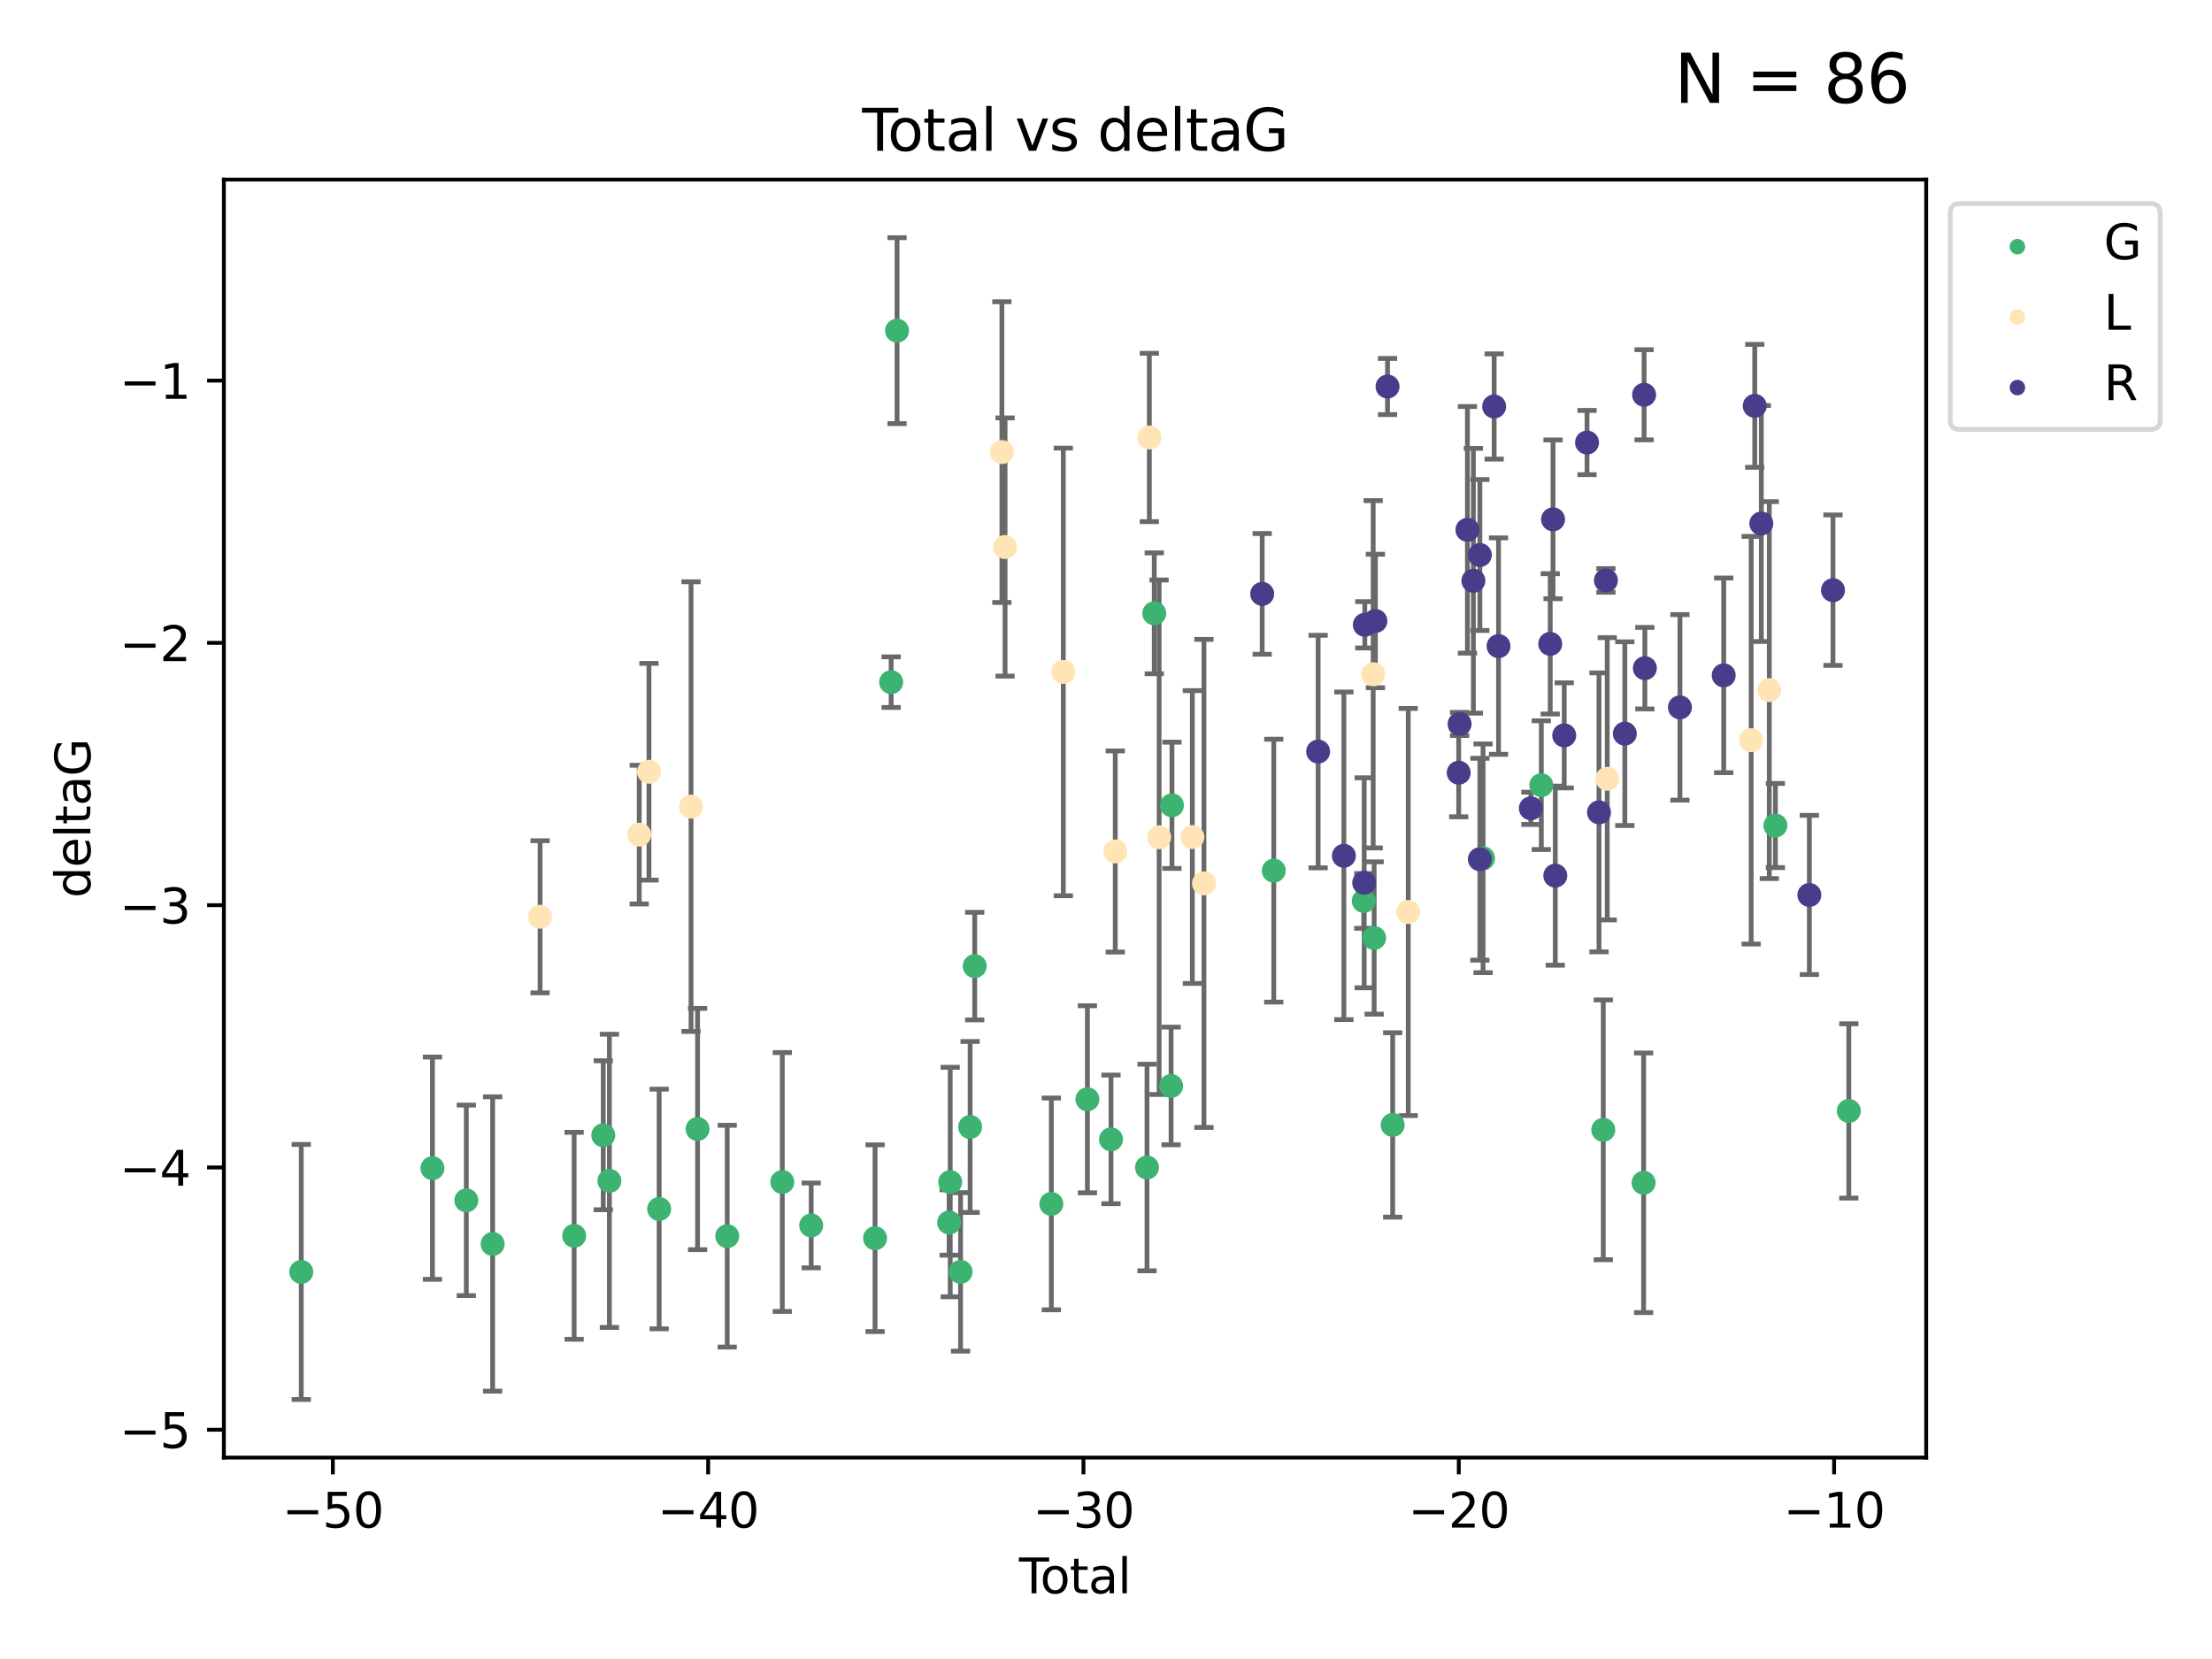 <?xml version="1.0" encoding="utf-8" standalone="no"?>
<!DOCTYPE svg PUBLIC "-//W3C//DTD SVG 1.1//EN"
  "http://www.w3.org/Graphics/SVG/1.1/DTD/svg11.dtd">
<svg xmlns:xlink="http://www.w3.org/1999/xlink" width="460.8pt" height="345.6pt" viewBox="0 0 460.8 345.6" xmlns="http://www.w3.org/2000/svg" version="1.1">
 <defs>
  <style type="text/css">*{stroke-linejoin: round; stroke-linecap: butt}</style>
 </defs>
 <g id="figure_1">
  <g id="patch_1">
   <path d="M 0 345.6 
L 460.8 345.6 
L 460.8 0 
L 0 0 
z
" style="fill: #ffffff"/>
  </g>
  <g id="axes_1">
   <g id="patch_2">
    <path d="M 46.64 303.64 
L 401.26 303.64 
L 401.26 37.411 
L 46.64 37.411 
z
" style="fill: #ffffff"/>
   </g>
   <g id="PathCollection_1">
    <defs>
     <path id="m85f2eacbe4" d="M 0 1.118 
C 0.297 1.118 0.581 1 0.791 0.791 
C 1 0.581 1.118 0.297 1.118 0 
C 1.118 -0.297 1 -0.581 0.791 -0.791 
C 0.581 -1 0.297 -1.118 0 -1.118 
C -0.297 -1.118 -0.581 -1 -0.791 -0.791 
C -1 -0.581 -1.118 -0.297 -1.118 0 
C -1.118 0.297 -1 0.581 -0.791 0.791 
C -0.581 1 -0.297 1.118 0 1.118 
z
" style="stroke: #3cb371"/>
    </defs>
    <g clip-path="url(#p94200ca572)">
     <use xlink:href="#m85f2eacbe4" x="62.759" y="264.972" style="fill: #3cb371; stroke: #3cb371"/>
     <use xlink:href="#m85f2eacbe4" x="90.088" y="243.357" style="fill: #3cb371; stroke: #3cb371"/>
     <use xlink:href="#m85f2eacbe4" x="97.141" y="250.055" style="fill: #3cb371; stroke: #3cb371"/>
     <use xlink:href="#m85f2eacbe4" x="102.624" y="259.141" style="fill: #3cb371; stroke: #3cb371"/>
     <use xlink:href="#m85f2eacbe4" x="119.607" y="257.437" style="fill: #3cb371; stroke: #3cb371"/>
     <use xlink:href="#m85f2eacbe4" x="125.672" y="236.494" style="fill: #3cb371; stroke: #3cb371"/>
     <use xlink:href="#m85f2eacbe4" x="126.948" y="245.992" style="fill: #3cb371; stroke: #3cb371"/>
     <use xlink:href="#m85f2eacbe4" x="137.313" y="251.854" style="fill: #3cb371; stroke: #3cb371"/>
     <use xlink:href="#m85f2eacbe4" x="145.317" y="235.195" style="fill: #3cb371; stroke: #3cb371"/>
     <use xlink:href="#m85f2eacbe4" x="151.493" y="257.518" style="fill: #3cb371; stroke: #3cb371"/>
     <use xlink:href="#m85f2eacbe4" x="162.97" y="246.229" style="fill: #3cb371; stroke: #3cb371"/>
     <use xlink:href="#m85f2eacbe4" x="168.987" y="255.28" style="fill: #3cb371; stroke: #3cb371"/>
     <use xlink:href="#m85f2eacbe4" x="182.29" y="257.942" style="fill: #3cb371; stroke: #3cb371"/>
     <use xlink:href="#m85f2eacbe4" x="185.642" y="142.106" style="fill: #3cb371; stroke: #3cb371"/>
     <use xlink:href="#m85f2eacbe4" x="186.871" y="68.883" style="fill: #3cb371; stroke: #3cb371"/>
     <use xlink:href="#m85f2eacbe4" x="197.722" y="254.674" style="fill: #3cb371; stroke: #3cb371"/>
     <use xlink:href="#m85f2eacbe4" x="197.948" y="246.241" style="fill: #3cb371; stroke: #3cb371"/>
     <use xlink:href="#m85f2eacbe4" x="200.104" y="264.956" style="fill: #3cb371; stroke: #3cb371"/>
     <use xlink:href="#m85f2eacbe4" x="202.094" y="234.768" style="fill: #3cb371; stroke: #3cb371"/>
     <use xlink:href="#m85f2eacbe4" x="203.051" y="201.259" style="fill: #3cb371; stroke: #3cb371"/>
     <use xlink:href="#m85f2eacbe4" x="219.014" y="250.798" style="fill: #3cb371; stroke: #3cb371"/>
     <use xlink:href="#m85f2eacbe4" x="226.525" y="229.002" style="fill: #3cb371; stroke: #3cb371"/>
     <use xlink:href="#m85f2eacbe4" x="231.444" y="237.354" style="fill: #3cb371; stroke: #3cb371"/>
     <use xlink:href="#m85f2eacbe4" x="238.94" y="243.213" style="fill: #3cb371; stroke: #3cb371"/>
     <use xlink:href="#m85f2eacbe4" x="240.454" y="127.765" style="fill: #3cb371; stroke: #3cb371"/>
     <use xlink:href="#m85f2eacbe4" x="243.96" y="226.223" style="fill: #3cb371; stroke: #3cb371"/>
     <use xlink:href="#m85f2eacbe4" x="244.141" y="167.759" style="fill: #3cb371; stroke: #3cb371"/>
     <use xlink:href="#m85f2eacbe4" x="265.348" y="181.37" style="fill: #3cb371; stroke: #3cb371"/>
     <use xlink:href="#m85f2eacbe4" x="284.105" y="187.683" style="fill: #3cb371; stroke: #3cb371"/>
     <use xlink:href="#m85f2eacbe4" x="286.259" y="195.399" style="fill: #3cb371; stroke: #3cb371"/>
     <use xlink:href="#m85f2eacbe4" x="290.12" y="234.344" style="fill: #3cb371; stroke: #3cb371"/>
     <use xlink:href="#m85f2eacbe4" x="308.95" y="178.803" style="fill: #3cb371; stroke: #3cb371"/>
     <use xlink:href="#m85f2eacbe4" x="321.082" y="163.562" style="fill: #3cb371; stroke: #3cb371"/>
     <use xlink:href="#m85f2eacbe4" x="333.992" y="235.362" style="fill: #3cb371; stroke: #3cb371"/>
     <use xlink:href="#m85f2eacbe4" x="342.394" y="246.397" style="fill: #3cb371; stroke: #3cb371"/>
     <use xlink:href="#m85f2eacbe4" x="369.849" y="171.969" style="fill: #3cb371; stroke: #3cb371"/>
     <use xlink:href="#m85f2eacbe4" x="385.141" y="231.428" style="fill: #3cb371; stroke: #3cb371"/>
    </g>
   </g>
   <g id="PathCollection_2">
    <defs>
     <path id="ma6b446770c" d="M 0 1.118 
C 0.297 1.118 0.581 1 0.791 0.791 
C 1 0.581 1.118 0.297 1.118 0 
C 1.118 -0.297 1 -0.581 0.791 -0.791 
C 0.581 -1 0.297 -1.118 0 -1.118 
C -0.297 -1.118 -0.581 -1 -0.791 -0.791 
C -1 -0.581 -1.118 -0.297 -1.118 0 
C -1.118 0.297 -1 0.581 -0.791 0.791 
C -0.581 1 -0.297 1.118 0 1.118 
z
" style="stroke: #ffe4b5"/>
    </defs>
    <g clip-path="url(#p94200ca572)">
     <use xlink:href="#ma6b446770c" x="112.511" y="190.979" style="fill: #ffe4b5; stroke: #ffe4b5"/>
     <use xlink:href="#ma6b446770c" x="133.166" y="173.867" style="fill: #ffe4b5; stroke: #ffe4b5"/>
     <use xlink:href="#ma6b446770c" x="135.189" y="160.77" style="fill: #ffe4b5; stroke: #ffe4b5"/>
     <use xlink:href="#ma6b446770c" x="143.957" y="168.033" style="fill: #ffe4b5; stroke: #ffe4b5"/>
     <use xlink:href="#ma6b446770c" x="208.711" y="94.182" style="fill: #ffe4b5; stroke: #ffe4b5"/>
     <use xlink:href="#ma6b446770c" x="209.373" y="113.949" style="fill: #ffe4b5; stroke: #ffe4b5"/>
     <use xlink:href="#ma6b446770c" x="221.507" y="139.975" style="fill: #ffe4b5; stroke: #ffe4b5"/>
     <use xlink:href="#ma6b446770c" x="232.33" y="177.38" style="fill: #ffe4b5; stroke: #ffe4b5"/>
     <use xlink:href="#ma6b446770c" x="239.428" y="91.135" style="fill: #ffe4b5; stroke: #ffe4b5"/>
     <use xlink:href="#ma6b446770c" x="241.466" y="174.414" style="fill: #ffe4b5; stroke: #ffe4b5"/>
     <use xlink:href="#ma6b446770c" x="248.388" y="174.371" style="fill: #ffe4b5; stroke: #ffe4b5"/>
     <use xlink:href="#ma6b446770c" x="250.804" y="184.029" style="fill: #ffe4b5; stroke: #ffe4b5"/>
     <use xlink:href="#ma6b446770c" x="286.057" y="140.463" style="fill: #ffe4b5; stroke: #ffe4b5"/>
     <use xlink:href="#ma6b446770c" x="293.363" y="189.987" style="fill: #ffe4b5; stroke: #ffe4b5"/>
     <use xlink:href="#ma6b446770c" x="334.815" y="162.236" style="fill: #ffe4b5; stroke: #ffe4b5"/>
     <use xlink:href="#ma6b446770c" x="364.8" y="154.198" style="fill: #ffe4b5; stroke: #ffe4b5"/>
     <use xlink:href="#ma6b446770c" x="368.576" y="143.764" style="fill: #ffe4b5; stroke: #ffe4b5"/>
    </g>
   </g>
   <g id="PathCollection_3">
    <defs>
     <path id="m785ebc6ca7" d="M 0 1.118 
C 0.297 1.118 0.581 1 0.791 0.791 
C 1 0.581 1.118 0.297 1.118 0 
C 1.118 -0.297 1 -0.581 0.791 -0.791 
C 0.581 -1 0.297 -1.118 0 -1.118 
C -0.297 -1.118 -0.581 -1 -0.791 -0.791 
C -1 -0.581 -1.118 -0.297 -1.118 0 
C -1.118 0.297 -1 0.581 -0.791 0.791 
C -0.581 1 -0.297 1.118 0 1.118 
z
" style="stroke: #483d8b"/>
    </defs>
    <g clip-path="url(#p94200ca572)">
     <use xlink:href="#m785ebc6ca7" x="262.933" y="123.719" style="fill: #483d8b; stroke: #483d8b"/>
     <use xlink:href="#m785ebc6ca7" x="274.592" y="156.565" style="fill: #483d8b; stroke: #483d8b"/>
     <use xlink:href="#m785ebc6ca7" x="279.951" y="178.28" style="fill: #483d8b; stroke: #483d8b"/>
     <use xlink:href="#m785ebc6ca7" x="284.186" y="183.902" style="fill: #483d8b; stroke: #483d8b"/>
     <use xlink:href="#m785ebc6ca7" x="284.314" y="130.157" style="fill: #483d8b; stroke: #483d8b"/>
     <use xlink:href="#m785ebc6ca7" x="286.523" y="129.36" style="fill: #483d8b; stroke: #483d8b"/>
     <use xlink:href="#m785ebc6ca7" x="289.049" y="80.519" style="fill: #483d8b; stroke: #483d8b"/>
     <use xlink:href="#m785ebc6ca7" x="303.875" y="160.968" style="fill: #483d8b; stroke: #483d8b"/>
     <use xlink:href="#m785ebc6ca7" x="304.061" y="150.812" style="fill: #483d8b; stroke: #483d8b"/>
     <use xlink:href="#m785ebc6ca7" x="305.692" y="110.37" style="fill: #483d8b; stroke: #483d8b"/>
     <use xlink:href="#m785ebc6ca7" x="306.933" y="120.983" style="fill: #483d8b; stroke: #483d8b"/>
     <use xlink:href="#m785ebc6ca7" x="308.282" y="115.619" style="fill: #483d8b; stroke: #483d8b"/>
     <use xlink:href="#m785ebc6ca7" x="308.284" y="178.995" style="fill: #483d8b; stroke: #483d8b"/>
     <use xlink:href="#m785ebc6ca7" x="311.259" y="84.676" style="fill: #483d8b; stroke: #483d8b"/>
     <use xlink:href="#m785ebc6ca7" x="312.17" y="134.596" style="fill: #483d8b; stroke: #483d8b"/>
     <use xlink:href="#m785ebc6ca7" x="318.906" y="168.386" style="fill: #483d8b; stroke: #483d8b"/>
     <use xlink:href="#m785ebc6ca7" x="322.942" y="134.129" style="fill: #483d8b; stroke: #483d8b"/>
     <use xlink:href="#m785ebc6ca7" x="323.526" y="108.187" style="fill: #483d8b; stroke: #483d8b"/>
     <use xlink:href="#m785ebc6ca7" x="323.993" y="182.412" style="fill: #483d8b; stroke: #483d8b"/>
     <use xlink:href="#m785ebc6ca7" x="325.855" y="153.191" style="fill: #483d8b; stroke: #483d8b"/>
     <use xlink:href="#m785ebc6ca7" x="330.608" y="92.189" style="fill: #483d8b; stroke: #483d8b"/>
     <use xlink:href="#m785ebc6ca7" x="333.103" y="169.229" style="fill: #483d8b; stroke: #483d8b"/>
     <use xlink:href="#m785ebc6ca7" x="334.543" y="120.915" style="fill: #483d8b; stroke: #483d8b"/>
     <use xlink:href="#m785ebc6ca7" x="338.481" y="152.834" style="fill: #483d8b; stroke: #483d8b"/>
     <use xlink:href="#m785ebc6ca7" x="342.495" y="82.238" style="fill: #483d8b; stroke: #483d8b"/>
     <use xlink:href="#m785ebc6ca7" x="342.653" y="139.191" style="fill: #483d8b; stroke: #483d8b"/>
     <use xlink:href="#m785ebc6ca7" x="349.96" y="147.356" style="fill: #483d8b; stroke: #483d8b"/>
     <use xlink:href="#m785ebc6ca7" x="359.08" y="140.689" style="fill: #483d8b; stroke: #483d8b"/>
     <use xlink:href="#m785ebc6ca7" x="365.545" y="84.549" style="fill: #483d8b; stroke: #483d8b"/>
     <use xlink:href="#m785ebc6ca7" x="366.916" y="109.055" style="fill: #483d8b; stroke: #483d8b"/>
     <use xlink:href="#m785ebc6ca7" x="376.92" y="186.434" style="fill: #483d8b; stroke: #483d8b"/>
     <use xlink:href="#m785ebc6ca7" x="381.845" y="122.945" style="fill: #483d8b; stroke: #483d8b"/>
    </g>
   </g>
   <g id="matplotlib.axis_1">
    <g id="xtick_1">
     <g id="line2d_1">
      <defs>
       <path id="m7c14feb783" d="M 0 0 
L 0 3.5 
" style="stroke: #000000; stroke-width: 0.8"/>
      </defs>
      <g>
       <use xlink:href="#m7c14feb783" x="69.339" y="303.64" style="stroke: #000000; stroke-width: 0.8"/>
      </g>
     </g>
     <g id="text_1">
      <!-- −50 -->
      <g transform="translate(58.787 318.238)scale(0.1 -0.1)">
       <defs>
        <path id="DejaVuSans-2212" d="M 678 2272 
L 4684 2272 
L 4684 1741 
L 678 1741 
L 678 2272 
z
" transform="scale(0.016)"/>
        <path id="DejaVuSans-35" d="M 691 4666 
L 3169 4666 
L 3169 4134 
L 1269 4134 
L 1269 2991 
Q 1406 3038 1543 3061 
Q 1681 3084 1819 3084 
Q 2600 3084 3056 2656 
Q 3513 2228 3513 1497 
Q 3513 744 3044 326 
Q 2575 -91 1722 -91 
Q 1428 -91 1123 -41 
Q 819 9 494 109 
L 494 744 
Q 775 591 1075 516 
Q 1375 441 1709 441 
Q 2250 441 2565 725 
Q 2881 1009 2881 1497 
Q 2881 1984 2565 2268 
Q 2250 2553 1709 2553 
Q 1456 2553 1204 2497 
Q 953 2441 691 2322 
L 691 4666 
z
" transform="scale(0.016)"/>
        <path id="DejaVuSans-30" d="M 2034 4250 
Q 1547 4250 1301 3770 
Q 1056 3291 1056 2328 
Q 1056 1369 1301 889 
Q 1547 409 2034 409 
Q 2525 409 2770 889 
Q 3016 1369 3016 2328 
Q 3016 3291 2770 3770 
Q 2525 4250 2034 4250 
z
M 2034 4750 
Q 2819 4750 3233 4129 
Q 3647 3509 3647 2328 
Q 3647 1150 3233 529 
Q 2819 -91 2034 -91 
Q 1250 -91 836 529 
Q 422 1150 422 2328 
Q 422 3509 836 4129 
Q 1250 4750 2034 4750 
z
" transform="scale(0.016)"/>
       </defs>
       <use xlink:href="#DejaVuSans-2212"/>
       <use xlink:href="#DejaVuSans-35" x="83.789"/>
       <use xlink:href="#DejaVuSans-30" x="147.412"/>
      </g>
     </g>
    </g>
    <g id="xtick_2">
     <g id="line2d_2">
      <g>
       <use xlink:href="#m7c14feb783" x="147.523" y="303.64" style="stroke: #000000; stroke-width: 0.8"/>
      </g>
     </g>
     <g id="text_2">
      <!-- −40 -->
      <g transform="translate(136.971 318.238)scale(0.1 -0.1)">
       <defs>
        <path id="DejaVuSans-34" d="M 2419 4116 
L 825 1625 
L 2419 1625 
L 2419 4116 
z
M 2253 4666 
L 3047 4666 
L 3047 1625 
L 3713 1625 
L 3713 1100 
L 3047 1100 
L 3047 0 
L 2419 0 
L 2419 1100 
L 313 1100 
L 313 1709 
L 2253 4666 
z
" transform="scale(0.016)"/>
       </defs>
       <use xlink:href="#DejaVuSans-2212"/>
       <use xlink:href="#DejaVuSans-34" x="83.789"/>
       <use xlink:href="#DejaVuSans-30" x="147.412"/>
      </g>
     </g>
    </g>
    <g id="xtick_3">
     <g id="line2d_3">
      <g>
       <use xlink:href="#m7c14feb783" x="225.708" y="303.64" style="stroke: #000000; stroke-width: 0.8"/>
      </g>
     </g>
     <g id="text_3">
      <!-- −30 -->
      <g transform="translate(215.155 318.238)scale(0.1 -0.1)">
       <defs>
        <path id="DejaVuSans-33" d="M 2597 2516 
Q 3050 2419 3304 2112 
Q 3559 1806 3559 1356 
Q 3559 666 3084 287 
Q 2609 -91 1734 -91 
Q 1441 -91 1130 -33 
Q 819 25 488 141 
L 488 750 
Q 750 597 1062 519 
Q 1375 441 1716 441 
Q 2309 441 2620 675 
Q 2931 909 2931 1356 
Q 2931 1769 2642 2001 
Q 2353 2234 1838 2234 
L 1294 2234 
L 1294 2753 
L 1863 2753 
Q 2328 2753 2575 2939 
Q 2822 3125 2822 3475 
Q 2822 3834 2567 4026 
Q 2313 4219 1838 4219 
Q 1578 4219 1281 4162 
Q 984 4106 628 3988 
L 628 4550 
Q 988 4650 1302 4700 
Q 1616 4750 1894 4750 
Q 2613 4750 3031 4423 
Q 3450 4097 3450 3541 
Q 3450 3153 3228 2886 
Q 3006 2619 2597 2516 
z
" transform="scale(0.016)"/>
       </defs>
       <use xlink:href="#DejaVuSans-2212"/>
       <use xlink:href="#DejaVuSans-33" x="83.789"/>
       <use xlink:href="#DejaVuSans-30" x="147.412"/>
      </g>
     </g>
    </g>
    <g id="xtick_4">
     <g id="line2d_4">
      <g>
       <use xlink:href="#m7c14feb783" x="303.892" y="303.64" style="stroke: #000000; stroke-width: 0.8"/>
      </g>
     </g>
     <g id="text_4">
      <!-- −20 -->
      <g transform="translate(293.34 318.238)scale(0.1 -0.1)">
       <defs>
        <path id="DejaVuSans-32" d="M 1228 531 
L 3431 531 
L 3431 0 
L 469 0 
L 469 531 
Q 828 903 1448 1529 
Q 2069 2156 2228 2338 
Q 2531 2678 2651 2914 
Q 2772 3150 2772 3378 
Q 2772 3750 2511 3984 
Q 2250 4219 1831 4219 
Q 1534 4219 1204 4116 
Q 875 4013 500 3803 
L 500 4441 
Q 881 4594 1212 4672 
Q 1544 4750 1819 4750 
Q 2544 4750 2975 4387 
Q 3406 4025 3406 3419 
Q 3406 3131 3298 2873 
Q 3191 2616 2906 2266 
Q 2828 2175 2409 1742 
Q 1991 1309 1228 531 
z
" transform="scale(0.016)"/>
       </defs>
       <use xlink:href="#DejaVuSans-2212"/>
       <use xlink:href="#DejaVuSans-32" x="83.789"/>
       <use xlink:href="#DejaVuSans-30" x="147.412"/>
      </g>
     </g>
    </g>
    <g id="xtick_5">
     <g id="line2d_5">
      <g>
       <use xlink:href="#m7c14feb783" x="382.076" y="303.64" style="stroke: #000000; stroke-width: 0.8"/>
      </g>
     </g>
     <g id="text_5">
      <!-- −10 -->
      <g transform="translate(371.524 318.238)scale(0.1 -0.1)">
       <defs>
        <path id="DejaVuSans-31" d="M 794 531 
L 1825 531 
L 1825 4091 
L 703 3866 
L 703 4441 
L 1819 4666 
L 2450 4666 
L 2450 531 
L 3481 531 
L 3481 0 
L 794 0 
L 794 531 
z
" transform="scale(0.016)"/>
       </defs>
       <use xlink:href="#DejaVuSans-2212"/>
       <use xlink:href="#DejaVuSans-31" x="83.789"/>
       <use xlink:href="#DejaVuSans-30" x="147.412"/>
      </g>
     </g>
    </g>
    <g id="text_6">
     <!-- Total -->
     <g transform="translate(212.273 331.917)scale(0.1 -0.1)">
      <defs>
       <path id="DejaVuSans-54" d="M -19 4666 
L 3928 4666 
L 3928 4134 
L 2272 4134 
L 2272 0 
L 1638 0 
L 1638 4134 
L -19 4134 
L -19 4666 
z
" transform="scale(0.016)"/>
       <path id="DejaVuSans-6f" d="M 1959 3097 
Q 1497 3097 1228 2736 
Q 959 2375 959 1747 
Q 959 1119 1226 758 
Q 1494 397 1959 397 
Q 2419 397 2687 759 
Q 2956 1122 2956 1747 
Q 2956 2369 2687 2733 
Q 2419 3097 1959 3097 
z
M 1959 3584 
Q 2709 3584 3137 3096 
Q 3566 2609 3566 1747 
Q 3566 888 3137 398 
Q 2709 -91 1959 -91 
Q 1206 -91 779 398 
Q 353 888 353 1747 
Q 353 2609 779 3096 
Q 1206 3584 1959 3584 
z
" transform="scale(0.016)"/>
       <path id="DejaVuSans-74" d="M 1172 4494 
L 1172 3500 
L 2356 3500 
L 2356 3053 
L 1172 3053 
L 1172 1153 
Q 1172 725 1289 603 
Q 1406 481 1766 481 
L 2356 481 
L 2356 0 
L 1766 0 
Q 1100 0 847 248 
Q 594 497 594 1153 
L 594 3053 
L 172 3053 
L 172 3500 
L 594 3500 
L 594 4494 
L 1172 4494 
z
" transform="scale(0.016)"/>
       <path id="DejaVuSans-61" d="M 2194 1759 
Q 1497 1759 1228 1600 
Q 959 1441 959 1056 
Q 959 750 1161 570 
Q 1363 391 1709 391 
Q 2188 391 2477 730 
Q 2766 1069 2766 1631 
L 2766 1759 
L 2194 1759 
z
M 3341 1997 
L 3341 0 
L 2766 0 
L 2766 531 
Q 2569 213 2275 61 
Q 1981 -91 1556 -91 
Q 1019 -91 701 211 
Q 384 513 384 1019 
Q 384 1609 779 1909 
Q 1175 2209 1959 2209 
L 2766 2209 
L 2766 2266 
Q 2766 2663 2505 2880 
Q 2244 3097 1772 3097 
Q 1472 3097 1187 3025 
Q 903 2953 641 2809 
L 641 3341 
Q 956 3463 1253 3523 
Q 1550 3584 1831 3584 
Q 2591 3584 2966 3190 
Q 3341 2797 3341 1997 
z
" transform="scale(0.016)"/>
       <path id="DejaVuSans-6c" d="M 603 4863 
L 1178 4863 
L 1178 0 
L 603 0 
L 603 4863 
z
" transform="scale(0.016)"/>
      </defs>
      <use xlink:href="#DejaVuSans-54"/>
      <use xlink:href="#DejaVuSans-6f" x="44.084"/>
      <use xlink:href="#DejaVuSans-74" x="105.266"/>
      <use xlink:href="#DejaVuSans-61" x="144.475"/>
      <use xlink:href="#DejaVuSans-6c" x="205.754"/>
     </g>
    </g>
   </g>
   <g id="matplotlib.axis_2">
    <g id="ytick_1">
     <g id="line2d_6">
      <defs>
       <path id="m55464d2149" d="M 0 0 
L -3.5 0 
" style="stroke: #000000; stroke-width: 0.8"/>
      </defs>
      <g>
       <use xlink:href="#m55464d2149" x="46.64" y="297.844" style="stroke: #000000; stroke-width: 0.8"/>
      </g>
     </g>
     <g id="text_7">
      <!-- −5 -->
      <g transform="translate(24.898 301.643)scale(0.1 -0.1)">
       <use xlink:href="#DejaVuSans-2212"/>
       <use xlink:href="#DejaVuSans-35" x="83.789"/>
      </g>
     </g>
    </g>
    <g id="ytick_2">
     <g id="line2d_7">
      <g>
       <use xlink:href="#m55464d2149" x="46.64" y="243.204" style="stroke: #000000; stroke-width: 0.8"/>
      </g>
     </g>
     <g id="text_8">
      <!-- −4 -->
      <g transform="translate(24.898 247.003)scale(0.1 -0.1)">
       <use xlink:href="#DejaVuSans-2212"/>
       <use xlink:href="#DejaVuSans-34" x="83.789"/>
      </g>
     </g>
    </g>
    <g id="ytick_3">
     <g id="line2d_8">
      <g>
       <use xlink:href="#m55464d2149" x="46.64" y="188.564" style="stroke: #000000; stroke-width: 0.8"/>
      </g>
     </g>
     <g id="text_9">
      <!-- −3 -->
      <g transform="translate(24.898 192.364)scale(0.1 -0.1)">
       <use xlink:href="#DejaVuSans-2212"/>
       <use xlink:href="#DejaVuSans-33" x="83.789"/>
      </g>
     </g>
    </g>
    <g id="ytick_4">
     <g id="line2d_9">
      <g>
       <use xlink:href="#m55464d2149" x="46.64" y="133.924" style="stroke: #000000; stroke-width: 0.8"/>
      </g>
     </g>
     <g id="text_10">
      <!-- −2 -->
      <g transform="translate(24.898 137.724)scale(0.1 -0.1)">
       <use xlink:href="#DejaVuSans-2212"/>
       <use xlink:href="#DejaVuSans-32" x="83.789"/>
      </g>
     </g>
    </g>
    <g id="ytick_5">
     <g id="line2d_10">
      <g>
       <use xlink:href="#m55464d2149" x="46.64" y="79.284" style="stroke: #000000; stroke-width: 0.8"/>
      </g>
     </g>
     <g id="text_11">
      <!-- −1 -->
      <g transform="translate(24.898 83.084)scale(0.1 -0.1)">
       <use xlink:href="#DejaVuSans-2212"/>
       <use xlink:href="#DejaVuSans-31" x="83.789"/>
      </g>
     </g>
    </g>
    <g id="text_12">
     <!-- deltaG -->
     <g transform="translate(18.818 187.064)rotate(-90)scale(0.1 -0.1)">
      <defs>
       <path id="DejaVuSans-64" d="M 2906 2969 
L 2906 4863 
L 3481 4863 
L 3481 0 
L 2906 0 
L 2906 525 
Q 2725 213 2448 61 
Q 2172 -91 1784 -91 
Q 1150 -91 751 415 
Q 353 922 353 1747 
Q 353 2572 751 3078 
Q 1150 3584 1784 3584 
Q 2172 3584 2448 3432 
Q 2725 3281 2906 2969 
z
M 947 1747 
Q 947 1113 1208 752 
Q 1469 391 1925 391 
Q 2381 391 2643 752 
Q 2906 1113 2906 1747 
Q 2906 2381 2643 2742 
Q 2381 3103 1925 3103 
Q 1469 3103 1208 2742 
Q 947 2381 947 1747 
z
" transform="scale(0.016)"/>
       <path id="DejaVuSans-65" d="M 3597 1894 
L 3597 1613 
L 953 1613 
Q 991 1019 1311 708 
Q 1631 397 2203 397 
Q 2534 397 2845 478 
Q 3156 559 3463 722 
L 3463 178 
Q 3153 47 2828 -22 
Q 2503 -91 2169 -91 
Q 1331 -91 842 396 
Q 353 884 353 1716 
Q 353 2575 817 3079 
Q 1281 3584 2069 3584 
Q 2775 3584 3186 3129 
Q 3597 2675 3597 1894 
z
M 3022 2063 
Q 3016 2534 2758 2815 
Q 2500 3097 2075 3097 
Q 1594 3097 1305 2825 
Q 1016 2553 972 2059 
L 3022 2063 
z
" transform="scale(0.016)"/>
       <path id="DejaVuSans-47" d="M 3809 666 
L 3809 1919 
L 2778 1919 
L 2778 2438 
L 4434 2438 
L 4434 434 
Q 4069 175 3628 42 
Q 3188 -91 2688 -91 
Q 1594 -91 976 548 
Q 359 1188 359 2328 
Q 359 3472 976 4111 
Q 1594 4750 2688 4750 
Q 3144 4750 3555 4637 
Q 3966 4525 4313 4306 
L 4313 3634 
Q 3963 3931 3569 4081 
Q 3175 4231 2741 4231 
Q 1884 4231 1454 3753 
Q 1025 3275 1025 2328 
Q 1025 1384 1454 906 
Q 1884 428 2741 428 
Q 3075 428 3337 486 
Q 3600 544 3809 666 
z
" transform="scale(0.016)"/>
      </defs>
      <use xlink:href="#DejaVuSans-64"/>
      <use xlink:href="#DejaVuSans-65" x="63.477"/>
      <use xlink:href="#DejaVuSans-6c" x="125"/>
      <use xlink:href="#DejaVuSans-74" x="152.783"/>
      <use xlink:href="#DejaVuSans-61" x="191.992"/>
      <use xlink:href="#DejaVuSans-47" x="253.271"/>
     </g>
    </g>
   </g>
   <g id="LineCollection_1">
    <path d="M 62.759 291.539 
L 62.759 238.405 
" clip-path="url(#p94200ca572)" style="fill: none; stroke: #696969"/>
    <path d="M 90.088 266.51 
L 90.088 220.204 
" clip-path="url(#p94200ca572)" style="fill: none; stroke: #696969"/>
    <path d="M 97.141 269.901 
L 97.141 230.209 
" clip-path="url(#p94200ca572)" style="fill: none; stroke: #696969"/>
    <path d="M 102.624 289.801 
L 102.624 228.482 
" clip-path="url(#p94200ca572)" style="fill: none; stroke: #696969"/>
    <path d="M 119.607 278.993 
L 119.607 235.88 
" clip-path="url(#p94200ca572)" style="fill: none; stroke: #696969"/>
    <path d="M 125.672 252.013 
L 125.672 220.976 
" clip-path="url(#p94200ca572)" style="fill: none; stroke: #696969"/>
    <path d="M 126.948 276.528 
L 126.948 215.456 
" clip-path="url(#p94200ca572)" style="fill: none; stroke: #696969"/>
    <path d="M 137.313 276.82 
L 137.313 226.888 
" clip-path="url(#p94200ca572)" style="fill: none; stroke: #696969"/>
    <path d="M 145.317 260.326 
L 145.317 210.065 
" clip-path="url(#p94200ca572)" style="fill: none; stroke: #696969"/>
    <path d="M 151.493 280.619 
L 151.493 234.417 
" clip-path="url(#p94200ca572)" style="fill: none; stroke: #696969"/>
    <path d="M 162.97 273.192 
L 162.97 219.267 
" clip-path="url(#p94200ca572)" style="fill: none; stroke: #696969"/>
    <path d="M 168.987 264.116 
L 168.987 246.445 
" clip-path="url(#p94200ca572)" style="fill: none; stroke: #696969"/>
    <path d="M 182.29 277.391 
L 182.29 238.493 
" clip-path="url(#p94200ca572)" style="fill: none; stroke: #696969"/>
    <path d="M 185.642 147.375 
L 185.642 136.837 
" clip-path="url(#p94200ca572)" style="fill: none; stroke: #696969"/>
    <path d="M 186.871 88.254 
L 186.871 49.513 
" clip-path="url(#p94200ca572)" style="fill: none; stroke: #696969"/>
    <path d="M 197.722 261.477 
L 197.722 247.87 
" clip-path="url(#p94200ca572)" style="fill: none; stroke: #696969"/>
    <path d="M 197.948 270.142 
L 197.948 222.34 
" clip-path="url(#p94200ca572)" style="fill: none; stroke: #696969"/>
    <path d="M 200.104 281.463 
L 200.104 248.45 
" clip-path="url(#p94200ca572)" style="fill: none; stroke: #696969"/>
    <path d="M 202.094 252.578 
L 202.094 216.959 
" clip-path="url(#p94200ca572)" style="fill: none; stroke: #696969"/>
    <path d="M 203.051 212.466 
L 203.051 190.051 
" clip-path="url(#p94200ca572)" style="fill: none; stroke: #696969"/>
    <path d="M 219.014 272.857 
L 219.014 228.74 
" clip-path="url(#p94200ca572)" style="fill: none; stroke: #696969"/>
    <path d="M 226.525 248.489 
L 226.525 209.516 
" clip-path="url(#p94200ca572)" style="fill: none; stroke: #696969"/>
    <path d="M 231.444 250.753 
L 231.444 223.954 
" clip-path="url(#p94200ca572)" style="fill: none; stroke: #696969"/>
    <path d="M 238.94 264.733 
L 238.94 221.693 
" clip-path="url(#p94200ca572)" style="fill: none; stroke: #696969"/>
    <path d="M 240.454 140.357 
L 240.454 115.174 
" clip-path="url(#p94200ca572)" style="fill: none; stroke: #696969"/>
    <path d="M 243.96 238.478 
L 243.96 213.969 
" clip-path="url(#p94200ca572)" style="fill: none; stroke: #696969"/>
    <path d="M 244.141 180.911 
L 244.141 154.608 
" clip-path="url(#p94200ca572)" style="fill: none; stroke: #696969"/>
    <path d="M 265.348 208.753 
L 265.348 153.986 
" clip-path="url(#p94200ca572)" style="fill: none; stroke: #696969"/>
    <path d="M 284.105 193.382 
L 284.105 181.984 
" clip-path="url(#p94200ca572)" style="fill: none; stroke: #696969"/>
    <path d="M 286.259 211.267 
L 286.259 179.53 
" clip-path="url(#p94200ca572)" style="fill: none; stroke: #696969"/>
    <path d="M 290.12 253.55 
L 290.12 215.138 
" clip-path="url(#p94200ca572)" style="fill: none; stroke: #696969"/>
    <path d="M 308.95 202.627 
L 308.95 154.978 
" clip-path="url(#p94200ca572)" style="fill: none; stroke: #696969"/>
    <path d="M 321.082 176.973 
L 321.082 150.151 
" clip-path="url(#p94200ca572)" style="fill: none; stroke: #696969"/>
    <path d="M 333.992 262.421 
L 333.992 208.303 
" clip-path="url(#p94200ca572)" style="fill: none; stroke: #696969"/>
    <path d="M 342.394 273.437 
L 342.394 219.357 
" clip-path="url(#p94200ca572)" style="fill: none; stroke: #696969"/>
    <path d="M 369.849 180.734 
L 369.849 163.205 
" clip-path="url(#p94200ca572)" style="fill: none; stroke: #696969"/>
    <path d="M 385.141 249.586 
L 385.141 213.27 
" clip-path="url(#p94200ca572)" style="fill: none; stroke: #696969"/>
   </g>
   <g id="line2d_11">
    <defs>
     <path id="mf82a45fd01" d="M 2 0 
L -2 -0 
" style="stroke: #696969"/>
    </defs>
    <g clip-path="url(#p94200ca572)">
     <use xlink:href="#mf82a45fd01" x="62.759" y="291.539" style="fill: #696969; stroke: #696969"/>
     <use xlink:href="#mf82a45fd01" x="90.088" y="266.51" style="fill: #696969; stroke: #696969"/>
     <use xlink:href="#mf82a45fd01" x="97.141" y="269.901" style="fill: #696969; stroke: #696969"/>
     <use xlink:href="#mf82a45fd01" x="102.624" y="289.801" style="fill: #696969; stroke: #696969"/>
     <use xlink:href="#mf82a45fd01" x="119.607" y="278.993" style="fill: #696969; stroke: #696969"/>
     <use xlink:href="#mf82a45fd01" x="125.672" y="252.013" style="fill: #696969; stroke: #696969"/>
     <use xlink:href="#mf82a45fd01" x="126.948" y="276.528" style="fill: #696969; stroke: #696969"/>
     <use xlink:href="#mf82a45fd01" x="137.313" y="276.82" style="fill: #696969; stroke: #696969"/>
     <use xlink:href="#mf82a45fd01" x="145.317" y="260.326" style="fill: #696969; stroke: #696969"/>
     <use xlink:href="#mf82a45fd01" x="151.493" y="280.619" style="fill: #696969; stroke: #696969"/>
     <use xlink:href="#mf82a45fd01" x="162.97" y="273.192" style="fill: #696969; stroke: #696969"/>
     <use xlink:href="#mf82a45fd01" x="168.987" y="264.116" style="fill: #696969; stroke: #696969"/>
     <use xlink:href="#mf82a45fd01" x="182.29" y="277.391" style="fill: #696969; stroke: #696969"/>
     <use xlink:href="#mf82a45fd01" x="185.642" y="147.375" style="fill: #696969; stroke: #696969"/>
     <use xlink:href="#mf82a45fd01" x="186.871" y="88.254" style="fill: #696969; stroke: #696969"/>
     <use xlink:href="#mf82a45fd01" x="197.722" y="261.477" style="fill: #696969; stroke: #696969"/>
     <use xlink:href="#mf82a45fd01" x="197.948" y="270.142" style="fill: #696969; stroke: #696969"/>
     <use xlink:href="#mf82a45fd01" x="200.104" y="281.463" style="fill: #696969; stroke: #696969"/>
     <use xlink:href="#mf82a45fd01" x="202.094" y="252.578" style="fill: #696969; stroke: #696969"/>
     <use xlink:href="#mf82a45fd01" x="203.051" y="212.466" style="fill: #696969; stroke: #696969"/>
     <use xlink:href="#mf82a45fd01" x="219.014" y="272.857" style="fill: #696969; stroke: #696969"/>
     <use xlink:href="#mf82a45fd01" x="226.525" y="248.489" style="fill: #696969; stroke: #696969"/>
     <use xlink:href="#mf82a45fd01" x="231.444" y="250.753" style="fill: #696969; stroke: #696969"/>
     <use xlink:href="#mf82a45fd01" x="238.94" y="264.733" style="fill: #696969; stroke: #696969"/>
     <use xlink:href="#mf82a45fd01" x="240.454" y="140.357" style="fill: #696969; stroke: #696969"/>
     <use xlink:href="#mf82a45fd01" x="243.96" y="238.478" style="fill: #696969; stroke: #696969"/>
     <use xlink:href="#mf82a45fd01" x="244.141" y="180.911" style="fill: #696969; stroke: #696969"/>
     <use xlink:href="#mf82a45fd01" x="265.348" y="208.753" style="fill: #696969; stroke: #696969"/>
     <use xlink:href="#mf82a45fd01" x="284.105" y="193.382" style="fill: #696969; stroke: #696969"/>
     <use xlink:href="#mf82a45fd01" x="286.259" y="211.267" style="fill: #696969; stroke: #696969"/>
     <use xlink:href="#mf82a45fd01" x="290.12" y="253.55" style="fill: #696969; stroke: #696969"/>
     <use xlink:href="#mf82a45fd01" x="308.95" y="202.627" style="fill: #696969; stroke: #696969"/>
     <use xlink:href="#mf82a45fd01" x="321.082" y="176.973" style="fill: #696969; stroke: #696969"/>
     <use xlink:href="#mf82a45fd01" x="333.992" y="262.421" style="fill: #696969; stroke: #696969"/>
     <use xlink:href="#mf82a45fd01" x="342.394" y="273.437" style="fill: #696969; stroke: #696969"/>
     <use xlink:href="#mf82a45fd01" x="369.849" y="180.734" style="fill: #696969; stroke: #696969"/>
     <use xlink:href="#mf82a45fd01" x="385.141" y="249.586" style="fill: #696969; stroke: #696969"/>
    </g>
   </g>
   <g id="line2d_12">
    <g clip-path="url(#p94200ca572)">
     <use xlink:href="#mf82a45fd01" x="62.759" y="238.405" style="fill: #696969; stroke: #696969"/>
     <use xlink:href="#mf82a45fd01" x="90.088" y="220.204" style="fill: #696969; stroke: #696969"/>
     <use xlink:href="#mf82a45fd01" x="97.141" y="230.209" style="fill: #696969; stroke: #696969"/>
     <use xlink:href="#mf82a45fd01" x="102.624" y="228.482" style="fill: #696969; stroke: #696969"/>
     <use xlink:href="#mf82a45fd01" x="119.607" y="235.88" style="fill: #696969; stroke: #696969"/>
     <use xlink:href="#mf82a45fd01" x="125.672" y="220.976" style="fill: #696969; stroke: #696969"/>
     <use xlink:href="#mf82a45fd01" x="126.948" y="215.456" style="fill: #696969; stroke: #696969"/>
     <use xlink:href="#mf82a45fd01" x="137.313" y="226.888" style="fill: #696969; stroke: #696969"/>
     <use xlink:href="#mf82a45fd01" x="145.317" y="210.065" style="fill: #696969; stroke: #696969"/>
     <use xlink:href="#mf82a45fd01" x="151.493" y="234.417" style="fill: #696969; stroke: #696969"/>
     <use xlink:href="#mf82a45fd01" x="162.97" y="219.267" style="fill: #696969; stroke: #696969"/>
     <use xlink:href="#mf82a45fd01" x="168.987" y="246.445" style="fill: #696969; stroke: #696969"/>
     <use xlink:href="#mf82a45fd01" x="182.29" y="238.493" style="fill: #696969; stroke: #696969"/>
     <use xlink:href="#mf82a45fd01" x="185.642" y="136.837" style="fill: #696969; stroke: #696969"/>
     <use xlink:href="#mf82a45fd01" x="186.871" y="49.513" style="fill: #696969; stroke: #696969"/>
     <use xlink:href="#mf82a45fd01" x="197.722" y="247.87" style="fill: #696969; stroke: #696969"/>
     <use xlink:href="#mf82a45fd01" x="197.948" y="222.34" style="fill: #696969; stroke: #696969"/>
     <use xlink:href="#mf82a45fd01" x="200.104" y="248.45" style="fill: #696969; stroke: #696969"/>
     <use xlink:href="#mf82a45fd01" x="202.094" y="216.959" style="fill: #696969; stroke: #696969"/>
     <use xlink:href="#mf82a45fd01" x="203.051" y="190.051" style="fill: #696969; stroke: #696969"/>
     <use xlink:href="#mf82a45fd01" x="219.014" y="228.74" style="fill: #696969; stroke: #696969"/>
     <use xlink:href="#mf82a45fd01" x="226.525" y="209.516" style="fill: #696969; stroke: #696969"/>
     <use xlink:href="#mf82a45fd01" x="231.444" y="223.954" style="fill: #696969; stroke: #696969"/>
     <use xlink:href="#mf82a45fd01" x="238.94" y="221.693" style="fill: #696969; stroke: #696969"/>
     <use xlink:href="#mf82a45fd01" x="240.454" y="115.174" style="fill: #696969; stroke: #696969"/>
     <use xlink:href="#mf82a45fd01" x="243.96" y="213.969" style="fill: #696969; stroke: #696969"/>
     <use xlink:href="#mf82a45fd01" x="244.141" y="154.608" style="fill: #696969; stroke: #696969"/>
     <use xlink:href="#mf82a45fd01" x="265.348" y="153.986" style="fill: #696969; stroke: #696969"/>
     <use xlink:href="#mf82a45fd01" x="284.105" y="181.984" style="fill: #696969; stroke: #696969"/>
     <use xlink:href="#mf82a45fd01" x="286.259" y="179.53" style="fill: #696969; stroke: #696969"/>
     <use xlink:href="#mf82a45fd01" x="290.12" y="215.138" style="fill: #696969; stroke: #696969"/>
     <use xlink:href="#mf82a45fd01" x="308.95" y="154.978" style="fill: #696969; stroke: #696969"/>
     <use xlink:href="#mf82a45fd01" x="321.082" y="150.151" style="fill: #696969; stroke: #696969"/>
     <use xlink:href="#mf82a45fd01" x="333.992" y="208.303" style="fill: #696969; stroke: #696969"/>
     <use xlink:href="#mf82a45fd01" x="342.394" y="219.357" style="fill: #696969; stroke: #696969"/>
     <use xlink:href="#mf82a45fd01" x="369.849" y="163.205" style="fill: #696969; stroke: #696969"/>
     <use xlink:href="#mf82a45fd01" x="385.141" y="213.27" style="fill: #696969; stroke: #696969"/>
    </g>
   </g>
   <g id="LineCollection_2">
    <path d="M 112.511 206.826 
L 112.511 175.132 
" clip-path="url(#p94200ca572)" style="fill: none; stroke: #696969"/>
    <path d="M 133.166 188.312 
L 133.166 159.422 
" clip-path="url(#p94200ca572)" style="fill: none; stroke: #696969"/>
    <path d="M 135.189 183.34 
L 135.189 138.199 
" clip-path="url(#p94200ca572)" style="fill: none; stroke: #696969"/>
    <path d="M 143.957 214.868 
L 143.957 121.197 
" clip-path="url(#p94200ca572)" style="fill: none; stroke: #696969"/>
    <path d="M 208.711 125.503 
L 208.711 62.861 
" clip-path="url(#p94200ca572)" style="fill: none; stroke: #696969"/>
    <path d="M 209.373 140.845 
L 209.373 87.053 
" clip-path="url(#p94200ca572)" style="fill: none; stroke: #696969"/>
    <path d="M 221.507 186.607 
L 221.507 93.342 
" clip-path="url(#p94200ca572)" style="fill: none; stroke: #696969"/>
    <path d="M 232.33 198.329 
L 232.33 156.431 
" clip-path="url(#p94200ca572)" style="fill: none; stroke: #696969"/>
    <path d="M 239.428 108.672 
L 239.428 73.597 
" clip-path="url(#p94200ca572)" style="fill: none; stroke: #696969"/>
    <path d="M 241.466 227.997 
L 241.466 120.83 
" clip-path="url(#p94200ca572)" style="fill: none; stroke: #696969"/>
    <path d="M 248.388 204.872 
L 248.388 143.869 
" clip-path="url(#p94200ca572)" style="fill: none; stroke: #696969"/>
    <path d="M 250.804 234.864 
L 250.804 133.193 
" clip-path="url(#p94200ca572)" style="fill: none; stroke: #696969"/>
    <path d="M 286.057 176.639 
L 286.057 104.287 
" clip-path="url(#p94200ca572)" style="fill: none; stroke: #696969"/>
    <path d="M 293.363 232.396 
L 293.363 147.578 
" clip-path="url(#p94200ca572)" style="fill: none; stroke: #696969"/>
    <path d="M 334.815 191.641 
L 334.815 132.832 
" clip-path="url(#p94200ca572)" style="fill: none; stroke: #696969"/>
    <path d="M 364.8 196.659 
L 364.8 111.737 
" clip-path="url(#p94200ca572)" style="fill: none; stroke: #696969"/>
    <path d="M 368.576 183.021 
L 368.576 104.507 
" clip-path="url(#p94200ca572)" style="fill: none; stroke: #696969"/>
   </g>
   <g id="line2d_13">
    <g clip-path="url(#p94200ca572)">
     <use xlink:href="#mf82a45fd01" x="112.511" y="206.826" style="fill: #696969; stroke: #696969"/>
     <use xlink:href="#mf82a45fd01" x="133.166" y="188.312" style="fill: #696969; stroke: #696969"/>
     <use xlink:href="#mf82a45fd01" x="135.189" y="183.34" style="fill: #696969; stroke: #696969"/>
     <use xlink:href="#mf82a45fd01" x="143.957" y="214.868" style="fill: #696969; stroke: #696969"/>
     <use xlink:href="#mf82a45fd01" x="208.711" y="125.503" style="fill: #696969; stroke: #696969"/>
     <use xlink:href="#mf82a45fd01" x="209.373" y="140.845" style="fill: #696969; stroke: #696969"/>
     <use xlink:href="#mf82a45fd01" x="221.507" y="186.607" style="fill: #696969; stroke: #696969"/>
     <use xlink:href="#mf82a45fd01" x="232.33" y="198.329" style="fill: #696969; stroke: #696969"/>
     <use xlink:href="#mf82a45fd01" x="239.428" y="108.672" style="fill: #696969; stroke: #696969"/>
     <use xlink:href="#mf82a45fd01" x="241.466" y="227.997" style="fill: #696969; stroke: #696969"/>
     <use xlink:href="#mf82a45fd01" x="248.388" y="204.872" style="fill: #696969; stroke: #696969"/>
     <use xlink:href="#mf82a45fd01" x="250.804" y="234.864" style="fill: #696969; stroke: #696969"/>
     <use xlink:href="#mf82a45fd01" x="286.057" y="176.639" style="fill: #696969; stroke: #696969"/>
     <use xlink:href="#mf82a45fd01" x="293.363" y="232.396" style="fill: #696969; stroke: #696969"/>
     <use xlink:href="#mf82a45fd01" x="334.815" y="191.641" style="fill: #696969; stroke: #696969"/>
     <use xlink:href="#mf82a45fd01" x="364.8" y="196.659" style="fill: #696969; stroke: #696969"/>
     <use xlink:href="#mf82a45fd01" x="368.576" y="183.021" style="fill: #696969; stroke: #696969"/>
    </g>
   </g>
   <g id="line2d_14">
    <g clip-path="url(#p94200ca572)">
     <use xlink:href="#mf82a45fd01" x="112.511" y="175.132" style="fill: #696969; stroke: #696969"/>
     <use xlink:href="#mf82a45fd01" x="133.166" y="159.422" style="fill: #696969; stroke: #696969"/>
     <use xlink:href="#mf82a45fd01" x="135.189" y="138.199" style="fill: #696969; stroke: #696969"/>
     <use xlink:href="#mf82a45fd01" x="143.957" y="121.197" style="fill: #696969; stroke: #696969"/>
     <use xlink:href="#mf82a45fd01" x="208.711" y="62.861" style="fill: #696969; stroke: #696969"/>
     <use xlink:href="#mf82a45fd01" x="209.373" y="87.053" style="fill: #696969; stroke: #696969"/>
     <use xlink:href="#mf82a45fd01" x="221.507" y="93.342" style="fill: #696969; stroke: #696969"/>
     <use xlink:href="#mf82a45fd01" x="232.33" y="156.431" style="fill: #696969; stroke: #696969"/>
     <use xlink:href="#mf82a45fd01" x="239.428" y="73.597" style="fill: #696969; stroke: #696969"/>
     <use xlink:href="#mf82a45fd01" x="241.466" y="120.83" style="fill: #696969; stroke: #696969"/>
     <use xlink:href="#mf82a45fd01" x="248.388" y="143.869" style="fill: #696969; stroke: #696969"/>
     <use xlink:href="#mf82a45fd01" x="250.804" y="133.193" style="fill: #696969; stroke: #696969"/>
     <use xlink:href="#mf82a45fd01" x="286.057" y="104.287" style="fill: #696969; stroke: #696969"/>
     <use xlink:href="#mf82a45fd01" x="293.363" y="147.578" style="fill: #696969; stroke: #696969"/>
     <use xlink:href="#mf82a45fd01" x="334.815" y="132.832" style="fill: #696969; stroke: #696969"/>
     <use xlink:href="#mf82a45fd01" x="364.8" y="111.737" style="fill: #696969; stroke: #696969"/>
     <use xlink:href="#mf82a45fd01" x="368.576" y="104.507" style="fill: #696969; stroke: #696969"/>
    </g>
   </g>
   <g id="LineCollection_3">
    <path d="M 262.933 136.293 
L 262.933 111.145 
" clip-path="url(#p94200ca572)" style="fill: none; stroke: #696969"/>
    <path d="M 274.592 180.789 
L 274.592 132.341 
" clip-path="url(#p94200ca572)" style="fill: none; stroke: #696969"/>
    <path d="M 279.951 212.404 
L 279.951 144.157 
" clip-path="url(#p94200ca572)" style="fill: none; stroke: #696969"/>
    <path d="M 284.186 205.775 
L 284.186 162.029 
" clip-path="url(#p94200ca572)" style="fill: none; stroke: #696969"/>
    <path d="M 284.314 134.982 
L 284.314 125.331 
" clip-path="url(#p94200ca572)" style="fill: none; stroke: #696969"/>
    <path d="M 286.523 143.26 
L 286.523 115.46 
" clip-path="url(#p94200ca572)" style="fill: none; stroke: #696969"/>
    <path d="M 289.049 86.364 
L 289.049 74.673 
" clip-path="url(#p94200ca572)" style="fill: none; stroke: #696969"/>
    <path d="M 303.875 170.151 
L 303.875 151.784 
" clip-path="url(#p94200ca572)" style="fill: none; stroke: #696969"/>
    <path d="M 304.061 153.224 
L 304.061 148.399 
" clip-path="url(#p94200ca572)" style="fill: none; stroke: #696969"/>
    <path d="M 305.692 136.06 
L 305.692 84.68 
" clip-path="url(#p94200ca572)" style="fill: none; stroke: #696969"/>
    <path d="M 306.933 148.567 
L 306.933 93.4 
" clip-path="url(#p94200ca572)" style="fill: none; stroke: #696969"/>
    <path d="M 308.282 131.34 
L 308.282 99.898 
" clip-path="url(#p94200ca572)" style="fill: none; stroke: #696969"/>
    <path d="M 308.284 200.019 
L 308.284 157.97 
" clip-path="url(#p94200ca572)" style="fill: none; stroke: #696969"/>
    <path d="M 311.259 95.636 
L 311.259 73.716 
" clip-path="url(#p94200ca572)" style="fill: none; stroke: #696969"/>
    <path d="M 312.17 157.141 
L 312.17 112.051 
" clip-path="url(#p94200ca572)" style="fill: none; stroke: #696969"/>
    <path d="M 318.906 171.748 
L 318.906 165.024 
" clip-path="url(#p94200ca572)" style="fill: none; stroke: #696969"/>
    <path d="M 322.942 148.743 
L 322.942 119.514 
" clip-path="url(#p94200ca572)" style="fill: none; stroke: #696969"/>
    <path d="M 323.526 124.731 
L 323.526 91.644 
" clip-path="url(#p94200ca572)" style="fill: none; stroke: #696969"/>
    <path d="M 323.993 201.07 
L 323.993 163.755 
" clip-path="url(#p94200ca572)" style="fill: none; stroke: #696969"/>
    <path d="M 325.855 164.135 
L 325.855 142.247 
" clip-path="url(#p94200ca572)" style="fill: none; stroke: #696969"/>
    <path d="M 330.608 98.879 
L 330.608 85.499 
" clip-path="url(#p94200ca572)" style="fill: none; stroke: #696969"/>
    <path d="M 333.103 198.284 
L 333.103 140.175 
" clip-path="url(#p94200ca572)" style="fill: none; stroke: #696969"/>
    <path d="M 334.543 123.378 
L 334.543 118.451 
" clip-path="url(#p94200ca572)" style="fill: none; stroke: #696969"/>
    <path d="M 338.481 171.969 
L 338.481 133.699 
" clip-path="url(#p94200ca572)" style="fill: none; stroke: #696969"/>
    <path d="M 342.495 91.629 
L 342.495 72.847 
" clip-path="url(#p94200ca572)" style="fill: none; stroke: #696969"/>
    <path d="M 342.653 147.685 
L 342.653 130.697 
" clip-path="url(#p94200ca572)" style="fill: none; stroke: #696969"/>
    <path d="M 349.96 166.68 
L 349.96 128.033 
" clip-path="url(#p94200ca572)" style="fill: none; stroke: #696969"/>
    <path d="M 359.08 160.966 
L 359.08 120.411 
" clip-path="url(#p94200ca572)" style="fill: none; stroke: #696969"/>
    <path d="M 365.545 97.353 
L 365.545 71.745 
" clip-path="url(#p94200ca572)" style="fill: none; stroke: #696969"/>
    <path d="M 366.916 133.639 
L 366.916 84.471 
" clip-path="url(#p94200ca572)" style="fill: none; stroke: #696969"/>
    <path d="M 376.92 203.016 
L 376.92 169.852 
" clip-path="url(#p94200ca572)" style="fill: none; stroke: #696969"/>
    <path d="M 381.845 138.618 
L 381.845 107.272 
" clip-path="url(#p94200ca572)" style="fill: none; stroke: #696969"/>
   </g>
   <g id="line2d_15">
    <g clip-path="url(#p94200ca572)">
     <use xlink:href="#mf82a45fd01" x="262.933" y="136.293" style="fill: #696969; stroke: #696969"/>
     <use xlink:href="#mf82a45fd01" x="274.592" y="180.789" style="fill: #696969; stroke: #696969"/>
     <use xlink:href="#mf82a45fd01" x="279.951" y="212.404" style="fill: #696969; stroke: #696969"/>
     <use xlink:href="#mf82a45fd01" x="284.186" y="205.775" style="fill: #696969; stroke: #696969"/>
     <use xlink:href="#mf82a45fd01" x="284.314" y="134.982" style="fill: #696969; stroke: #696969"/>
     <use xlink:href="#mf82a45fd01" x="286.523" y="143.26" style="fill: #696969; stroke: #696969"/>
     <use xlink:href="#mf82a45fd01" x="289.049" y="86.364" style="fill: #696969; stroke: #696969"/>
     <use xlink:href="#mf82a45fd01" x="303.875" y="170.151" style="fill: #696969; stroke: #696969"/>
     <use xlink:href="#mf82a45fd01" x="304.061" y="153.224" style="fill: #696969; stroke: #696969"/>
     <use xlink:href="#mf82a45fd01" x="305.692" y="136.06" style="fill: #696969; stroke: #696969"/>
     <use xlink:href="#mf82a45fd01" x="306.933" y="148.567" style="fill: #696969; stroke: #696969"/>
     <use xlink:href="#mf82a45fd01" x="308.282" y="131.34" style="fill: #696969; stroke: #696969"/>
     <use xlink:href="#mf82a45fd01" x="308.284" y="200.019" style="fill: #696969; stroke: #696969"/>
     <use xlink:href="#mf82a45fd01" x="311.259" y="95.636" style="fill: #696969; stroke: #696969"/>
     <use xlink:href="#mf82a45fd01" x="312.17" y="157.141" style="fill: #696969; stroke: #696969"/>
     <use xlink:href="#mf82a45fd01" x="318.906" y="171.748" style="fill: #696969; stroke: #696969"/>
     <use xlink:href="#mf82a45fd01" x="322.942" y="148.743" style="fill: #696969; stroke: #696969"/>
     <use xlink:href="#mf82a45fd01" x="323.526" y="124.731" style="fill: #696969; stroke: #696969"/>
     <use xlink:href="#mf82a45fd01" x="323.993" y="201.07" style="fill: #696969; stroke: #696969"/>
     <use xlink:href="#mf82a45fd01" x="325.855" y="164.135" style="fill: #696969; stroke: #696969"/>
     <use xlink:href="#mf82a45fd01" x="330.608" y="98.879" style="fill: #696969; stroke: #696969"/>
     <use xlink:href="#mf82a45fd01" x="333.103" y="198.284" style="fill: #696969; stroke: #696969"/>
     <use xlink:href="#mf82a45fd01" x="334.543" y="123.378" style="fill: #696969; stroke: #696969"/>
     <use xlink:href="#mf82a45fd01" x="338.481" y="171.969" style="fill: #696969; stroke: #696969"/>
     <use xlink:href="#mf82a45fd01" x="342.495" y="91.629" style="fill: #696969; stroke: #696969"/>
     <use xlink:href="#mf82a45fd01" x="342.653" y="147.685" style="fill: #696969; stroke: #696969"/>
     <use xlink:href="#mf82a45fd01" x="349.96" y="166.68" style="fill: #696969; stroke: #696969"/>
     <use xlink:href="#mf82a45fd01" x="359.08" y="160.966" style="fill: #696969; stroke: #696969"/>
     <use xlink:href="#mf82a45fd01" x="365.545" y="97.353" style="fill: #696969; stroke: #696969"/>
     <use xlink:href="#mf82a45fd01" x="366.916" y="133.639" style="fill: #696969; stroke: #696969"/>
     <use xlink:href="#mf82a45fd01" x="376.92" y="203.016" style="fill: #696969; stroke: #696969"/>
     <use xlink:href="#mf82a45fd01" x="381.845" y="138.618" style="fill: #696969; stroke: #696969"/>
    </g>
   </g>
   <g id="line2d_16">
    <g clip-path="url(#p94200ca572)">
     <use xlink:href="#mf82a45fd01" x="262.933" y="111.145" style="fill: #696969; stroke: #696969"/>
     <use xlink:href="#mf82a45fd01" x="274.592" y="132.341" style="fill: #696969; stroke: #696969"/>
     <use xlink:href="#mf82a45fd01" x="279.951" y="144.157" style="fill: #696969; stroke: #696969"/>
     <use xlink:href="#mf82a45fd01" x="284.186" y="162.029" style="fill: #696969; stroke: #696969"/>
     <use xlink:href="#mf82a45fd01" x="284.314" y="125.331" style="fill: #696969; stroke: #696969"/>
     <use xlink:href="#mf82a45fd01" x="286.523" y="115.46" style="fill: #696969; stroke: #696969"/>
     <use xlink:href="#mf82a45fd01" x="289.049" y="74.673" style="fill: #696969; stroke: #696969"/>
     <use xlink:href="#mf82a45fd01" x="303.875" y="151.784" style="fill: #696969; stroke: #696969"/>
     <use xlink:href="#mf82a45fd01" x="304.061" y="148.399" style="fill: #696969; stroke: #696969"/>
     <use xlink:href="#mf82a45fd01" x="305.692" y="84.68" style="fill: #696969; stroke: #696969"/>
     <use xlink:href="#mf82a45fd01" x="306.933" y="93.4" style="fill: #696969; stroke: #696969"/>
     <use xlink:href="#mf82a45fd01" x="308.282" y="99.898" style="fill: #696969; stroke: #696969"/>
     <use xlink:href="#mf82a45fd01" x="308.284" y="157.97" style="fill: #696969; stroke: #696969"/>
     <use xlink:href="#mf82a45fd01" x="311.259" y="73.716" style="fill: #696969; stroke: #696969"/>
     <use xlink:href="#mf82a45fd01" x="312.17" y="112.051" style="fill: #696969; stroke: #696969"/>
     <use xlink:href="#mf82a45fd01" x="318.906" y="165.024" style="fill: #696969; stroke: #696969"/>
     <use xlink:href="#mf82a45fd01" x="322.942" y="119.514" style="fill: #696969; stroke: #696969"/>
     <use xlink:href="#mf82a45fd01" x="323.526" y="91.644" style="fill: #696969; stroke: #696969"/>
     <use xlink:href="#mf82a45fd01" x="323.993" y="163.755" style="fill: #696969; stroke: #696969"/>
     <use xlink:href="#mf82a45fd01" x="325.855" y="142.247" style="fill: #696969; stroke: #696969"/>
     <use xlink:href="#mf82a45fd01" x="330.608" y="85.499" style="fill: #696969; stroke: #696969"/>
     <use xlink:href="#mf82a45fd01" x="333.103" y="140.175" style="fill: #696969; stroke: #696969"/>
     <use xlink:href="#mf82a45fd01" x="334.543" y="118.451" style="fill: #696969; stroke: #696969"/>
     <use xlink:href="#mf82a45fd01" x="338.481" y="133.699" style="fill: #696969; stroke: #696969"/>
     <use xlink:href="#mf82a45fd01" x="342.495" y="72.847" style="fill: #696969; stroke: #696969"/>
     <use xlink:href="#mf82a45fd01" x="342.653" y="130.697" style="fill: #696969; stroke: #696969"/>
     <use xlink:href="#mf82a45fd01" x="349.96" y="128.033" style="fill: #696969; stroke: #696969"/>
     <use xlink:href="#mf82a45fd01" x="359.08" y="120.411" style="fill: #696969; stroke: #696969"/>
     <use xlink:href="#mf82a45fd01" x="365.545" y="71.745" style="fill: #696969; stroke: #696969"/>
     <use xlink:href="#mf82a45fd01" x="366.916" y="84.471" style="fill: #696969; stroke: #696969"/>
     <use xlink:href="#mf82a45fd01" x="376.92" y="169.852" style="fill: #696969; stroke: #696969"/>
     <use xlink:href="#mf82a45fd01" x="381.845" y="107.272" style="fill: #696969; stroke: #696969"/>
    </g>
   </g>
   <g id="line2d_17">
    <defs>
     <path id="mfd42131971" d="M 0 2 
C 0.53 2 1.039 1.789 1.414 1.414 
C 1.789 1.039 2 0.53 2 0 
C 2 -0.53 1.789 -1.039 1.414 -1.414 
C 1.039 -1.789 0.53 -2 0 -2 
C -0.53 -2 -1.039 -1.789 -1.414 -1.414 
C -1.789 -1.039 -2 -0.53 -2 0 
C -2 0.53 -1.789 1.039 -1.414 1.414 
C -1.039 1.789 -0.53 2 0 2 
z
" style="stroke: #3cb371"/>
    </defs>
    <g clip-path="url(#p94200ca572)">
     <use xlink:href="#mfd42131971" x="62.759" y="264.972" style="fill: #3cb371; stroke: #3cb371"/>
     <use xlink:href="#mfd42131971" x="90.088" y="243.357" style="fill: #3cb371; stroke: #3cb371"/>
     <use xlink:href="#mfd42131971" x="97.141" y="250.055" style="fill: #3cb371; stroke: #3cb371"/>
     <use xlink:href="#mfd42131971" x="102.624" y="259.141" style="fill: #3cb371; stroke: #3cb371"/>
     <use xlink:href="#mfd42131971" x="119.607" y="257.437" style="fill: #3cb371; stroke: #3cb371"/>
     <use xlink:href="#mfd42131971" x="125.672" y="236.494" style="fill: #3cb371; stroke: #3cb371"/>
     <use xlink:href="#mfd42131971" x="126.948" y="245.992" style="fill: #3cb371; stroke: #3cb371"/>
     <use xlink:href="#mfd42131971" x="137.313" y="251.854" style="fill: #3cb371; stroke: #3cb371"/>
     <use xlink:href="#mfd42131971" x="145.317" y="235.195" style="fill: #3cb371; stroke: #3cb371"/>
     <use xlink:href="#mfd42131971" x="151.493" y="257.518" style="fill: #3cb371; stroke: #3cb371"/>
     <use xlink:href="#mfd42131971" x="162.97" y="246.229" style="fill: #3cb371; stroke: #3cb371"/>
     <use xlink:href="#mfd42131971" x="168.987" y="255.28" style="fill: #3cb371; stroke: #3cb371"/>
     <use xlink:href="#mfd42131971" x="182.29" y="257.942" style="fill: #3cb371; stroke: #3cb371"/>
     <use xlink:href="#mfd42131971" x="185.642" y="142.106" style="fill: #3cb371; stroke: #3cb371"/>
     <use xlink:href="#mfd42131971" x="186.871" y="68.883" style="fill: #3cb371; stroke: #3cb371"/>
     <use xlink:href="#mfd42131971" x="197.722" y="254.674" style="fill: #3cb371; stroke: #3cb371"/>
     <use xlink:href="#mfd42131971" x="197.948" y="246.241" style="fill: #3cb371; stroke: #3cb371"/>
     <use xlink:href="#mfd42131971" x="200.104" y="264.956" style="fill: #3cb371; stroke: #3cb371"/>
     <use xlink:href="#mfd42131971" x="202.094" y="234.768" style="fill: #3cb371; stroke: #3cb371"/>
     <use xlink:href="#mfd42131971" x="203.051" y="201.259" style="fill: #3cb371; stroke: #3cb371"/>
     <use xlink:href="#mfd42131971" x="219.014" y="250.798" style="fill: #3cb371; stroke: #3cb371"/>
     <use xlink:href="#mfd42131971" x="226.525" y="229.002" style="fill: #3cb371; stroke: #3cb371"/>
     <use xlink:href="#mfd42131971" x="231.444" y="237.354" style="fill: #3cb371; stroke: #3cb371"/>
     <use xlink:href="#mfd42131971" x="238.94" y="243.213" style="fill: #3cb371; stroke: #3cb371"/>
     <use xlink:href="#mfd42131971" x="240.454" y="127.765" style="fill: #3cb371; stroke: #3cb371"/>
     <use xlink:href="#mfd42131971" x="243.96" y="226.223" style="fill: #3cb371; stroke: #3cb371"/>
     <use xlink:href="#mfd42131971" x="244.141" y="167.759" style="fill: #3cb371; stroke: #3cb371"/>
     <use xlink:href="#mfd42131971" x="265.348" y="181.37" style="fill: #3cb371; stroke: #3cb371"/>
     <use xlink:href="#mfd42131971" x="284.105" y="187.683" style="fill: #3cb371; stroke: #3cb371"/>
     <use xlink:href="#mfd42131971" x="286.259" y="195.399" style="fill: #3cb371; stroke: #3cb371"/>
     <use xlink:href="#mfd42131971" x="290.12" y="234.344" style="fill: #3cb371; stroke: #3cb371"/>
     <use xlink:href="#mfd42131971" x="308.95" y="178.803" style="fill: #3cb371; stroke: #3cb371"/>
     <use xlink:href="#mfd42131971" x="321.082" y="163.562" style="fill: #3cb371; stroke: #3cb371"/>
     <use xlink:href="#mfd42131971" x="333.992" y="235.362" style="fill: #3cb371; stroke: #3cb371"/>
     <use xlink:href="#mfd42131971" x="342.394" y="246.397" style="fill: #3cb371; stroke: #3cb371"/>
     <use xlink:href="#mfd42131971" x="369.849" y="171.969" style="fill: #3cb371; stroke: #3cb371"/>
     <use xlink:href="#mfd42131971" x="385.141" y="231.428" style="fill: #3cb371; stroke: #3cb371"/>
    </g>
   </g>
   <g id="line2d_18">
    <defs>
     <path id="meb96485889" d="M 0 2 
C 0.53 2 1.039 1.789 1.414 1.414 
C 1.789 1.039 2 0.53 2 0 
C 2 -0.53 1.789 -1.039 1.414 -1.414 
C 1.039 -1.789 0.53 -2 0 -2 
C -0.53 -2 -1.039 -1.789 -1.414 -1.414 
C -1.789 -1.039 -2 -0.53 -2 0 
C -2 0.53 -1.789 1.039 -1.414 1.414 
C -1.039 1.789 -0.53 2 0 2 
z
" style="stroke: #ffe4b5"/>
    </defs>
    <g clip-path="url(#p94200ca572)">
     <use xlink:href="#meb96485889" x="112.511" y="190.979" style="fill: #ffe4b5; stroke: #ffe4b5"/>
     <use xlink:href="#meb96485889" x="133.166" y="173.867" style="fill: #ffe4b5; stroke: #ffe4b5"/>
     <use xlink:href="#meb96485889" x="135.189" y="160.77" style="fill: #ffe4b5; stroke: #ffe4b5"/>
     <use xlink:href="#meb96485889" x="143.957" y="168.033" style="fill: #ffe4b5; stroke: #ffe4b5"/>
     <use xlink:href="#meb96485889" x="208.711" y="94.182" style="fill: #ffe4b5; stroke: #ffe4b5"/>
     <use xlink:href="#meb96485889" x="209.373" y="113.949" style="fill: #ffe4b5; stroke: #ffe4b5"/>
     <use xlink:href="#meb96485889" x="221.507" y="139.975" style="fill: #ffe4b5; stroke: #ffe4b5"/>
     <use xlink:href="#meb96485889" x="232.33" y="177.38" style="fill: #ffe4b5; stroke: #ffe4b5"/>
     <use xlink:href="#meb96485889" x="239.428" y="91.135" style="fill: #ffe4b5; stroke: #ffe4b5"/>
     <use xlink:href="#meb96485889" x="241.466" y="174.414" style="fill: #ffe4b5; stroke: #ffe4b5"/>
     <use xlink:href="#meb96485889" x="248.388" y="174.371" style="fill: #ffe4b5; stroke: #ffe4b5"/>
     <use xlink:href="#meb96485889" x="250.804" y="184.029" style="fill: #ffe4b5; stroke: #ffe4b5"/>
     <use xlink:href="#meb96485889" x="286.057" y="140.463" style="fill: #ffe4b5; stroke: #ffe4b5"/>
     <use xlink:href="#meb96485889" x="293.363" y="189.987" style="fill: #ffe4b5; stroke: #ffe4b5"/>
     <use xlink:href="#meb96485889" x="334.815" y="162.236" style="fill: #ffe4b5; stroke: #ffe4b5"/>
     <use xlink:href="#meb96485889" x="364.8" y="154.198" style="fill: #ffe4b5; stroke: #ffe4b5"/>
     <use xlink:href="#meb96485889" x="368.576" y="143.764" style="fill: #ffe4b5; stroke: #ffe4b5"/>
    </g>
   </g>
   <g id="line2d_19">
    <defs>
     <path id="m6e9005fb15" d="M 0 2 
C 0.53 2 1.039 1.789 1.414 1.414 
C 1.789 1.039 2 0.53 2 0 
C 2 -0.53 1.789 -1.039 1.414 -1.414 
C 1.039 -1.789 0.53 -2 0 -2 
C -0.53 -2 -1.039 -1.789 -1.414 -1.414 
C -1.789 -1.039 -2 -0.53 -2 0 
C -2 0.53 -1.789 1.039 -1.414 1.414 
C -1.039 1.789 -0.53 2 0 2 
z
" style="stroke: #483d8b"/>
    </defs>
    <g clip-path="url(#p94200ca572)">
     <use xlink:href="#m6e9005fb15" x="262.933" y="123.719" style="fill: #483d8b; stroke: #483d8b"/>
     <use xlink:href="#m6e9005fb15" x="274.592" y="156.565" style="fill: #483d8b; stroke: #483d8b"/>
     <use xlink:href="#m6e9005fb15" x="279.951" y="178.28" style="fill: #483d8b; stroke: #483d8b"/>
     <use xlink:href="#m6e9005fb15" x="284.186" y="183.902" style="fill: #483d8b; stroke: #483d8b"/>
     <use xlink:href="#m6e9005fb15" x="284.314" y="130.157" style="fill: #483d8b; stroke: #483d8b"/>
     <use xlink:href="#m6e9005fb15" x="286.523" y="129.36" style="fill: #483d8b; stroke: #483d8b"/>
     <use xlink:href="#m6e9005fb15" x="289.049" y="80.519" style="fill: #483d8b; stroke: #483d8b"/>
     <use xlink:href="#m6e9005fb15" x="303.875" y="160.968" style="fill: #483d8b; stroke: #483d8b"/>
     <use xlink:href="#m6e9005fb15" x="304.061" y="150.812" style="fill: #483d8b; stroke: #483d8b"/>
     <use xlink:href="#m6e9005fb15" x="305.692" y="110.37" style="fill: #483d8b; stroke: #483d8b"/>
     <use xlink:href="#m6e9005fb15" x="306.933" y="120.983" style="fill: #483d8b; stroke: #483d8b"/>
     <use xlink:href="#m6e9005fb15" x="308.282" y="115.619" style="fill: #483d8b; stroke: #483d8b"/>
     <use xlink:href="#m6e9005fb15" x="308.284" y="178.995" style="fill: #483d8b; stroke: #483d8b"/>
     <use xlink:href="#m6e9005fb15" x="311.259" y="84.676" style="fill: #483d8b; stroke: #483d8b"/>
     <use xlink:href="#m6e9005fb15" x="312.17" y="134.596" style="fill: #483d8b; stroke: #483d8b"/>
     <use xlink:href="#m6e9005fb15" x="318.906" y="168.386" style="fill: #483d8b; stroke: #483d8b"/>
     <use xlink:href="#m6e9005fb15" x="322.942" y="134.129" style="fill: #483d8b; stroke: #483d8b"/>
     <use xlink:href="#m6e9005fb15" x="323.526" y="108.187" style="fill: #483d8b; stroke: #483d8b"/>
     <use xlink:href="#m6e9005fb15" x="323.993" y="182.412" style="fill: #483d8b; stroke: #483d8b"/>
     <use xlink:href="#m6e9005fb15" x="325.855" y="153.191" style="fill: #483d8b; stroke: #483d8b"/>
     <use xlink:href="#m6e9005fb15" x="330.608" y="92.189" style="fill: #483d8b; stroke: #483d8b"/>
     <use xlink:href="#m6e9005fb15" x="333.103" y="169.229" style="fill: #483d8b; stroke: #483d8b"/>
     <use xlink:href="#m6e9005fb15" x="334.543" y="120.915" style="fill: #483d8b; stroke: #483d8b"/>
     <use xlink:href="#m6e9005fb15" x="338.481" y="152.834" style="fill: #483d8b; stroke: #483d8b"/>
     <use xlink:href="#m6e9005fb15" x="342.495" y="82.238" style="fill: #483d8b; stroke: #483d8b"/>
     <use xlink:href="#m6e9005fb15" x="342.653" y="139.191" style="fill: #483d8b; stroke: #483d8b"/>
     <use xlink:href="#m6e9005fb15" x="349.96" y="147.356" style="fill: #483d8b; stroke: #483d8b"/>
     <use xlink:href="#m6e9005fb15" x="359.08" y="140.689" style="fill: #483d8b; stroke: #483d8b"/>
     <use xlink:href="#m6e9005fb15" x="365.545" y="84.549" style="fill: #483d8b; stroke: #483d8b"/>
     <use xlink:href="#m6e9005fb15" x="366.916" y="109.055" style="fill: #483d8b; stroke: #483d8b"/>
     <use xlink:href="#m6e9005fb15" x="376.92" y="186.434" style="fill: #483d8b; stroke: #483d8b"/>
     <use xlink:href="#m6e9005fb15" x="381.845" y="122.945" style="fill: #483d8b; stroke: #483d8b"/>
    </g>
   </g>
   <g id="patch_3">
    <path d="M 46.64 303.64 
L 46.64 37.411 
" style="fill: none; stroke: #000000; stroke-width: 0.8; stroke-linejoin: miter; stroke-linecap: square"/>
   </g>
   <g id="patch_4">
    <path d="M 401.26 303.64 
L 401.26 37.411 
" style="fill: none; stroke: #000000; stroke-width: 0.8; stroke-linejoin: miter; stroke-linecap: square"/>
   </g>
   <g id="patch_5">
    <path d="M 46.64 303.64 
L 401.26 303.64 
" style="fill: none; stroke: #000000; stroke-width: 0.8; stroke-linejoin: miter; stroke-linecap: square"/>
   </g>
   <g id="patch_6">
    <path d="M 46.64 37.411 
L 401.26 37.411 
" style="fill: none; stroke: #000000; stroke-width: 0.8; stroke-linejoin: miter; stroke-linecap: square"/>
   </g>
   <g id="text_13">
    <!-- N = 86 -->
    <g transform="translate(348.795 21.426)scale(0.14 -0.14)">
     <defs>
      <path id="DejaVuSans-4e" d="M 628 4666 
L 1478 4666 
L 3547 763 
L 3547 4666 
L 4159 4666 
L 4159 0 
L 3309 0 
L 1241 3903 
L 1241 0 
L 628 0 
L 628 4666 
z
" transform="scale(0.016)"/>
      <path id="DejaVuSans-20" transform="scale(0.016)"/>
      <path id="DejaVuSans-3d" d="M 678 2906 
L 4684 2906 
L 4684 2381 
L 678 2381 
L 678 2906 
z
M 678 1631 
L 4684 1631 
L 4684 1100 
L 678 1100 
L 678 1631 
z
" transform="scale(0.016)"/>
      <path id="DejaVuSans-38" d="M 2034 2216 
Q 1584 2216 1326 1975 
Q 1069 1734 1069 1313 
Q 1069 891 1326 650 
Q 1584 409 2034 409 
Q 2484 409 2743 651 
Q 3003 894 3003 1313 
Q 3003 1734 2745 1975 
Q 2488 2216 2034 2216 
z
M 1403 2484 
Q 997 2584 770 2862 
Q 544 3141 544 3541 
Q 544 4100 942 4425 
Q 1341 4750 2034 4750 
Q 2731 4750 3128 4425 
Q 3525 4100 3525 3541 
Q 3525 3141 3298 2862 
Q 3072 2584 2669 2484 
Q 3125 2378 3379 2068 
Q 3634 1759 3634 1313 
Q 3634 634 3220 271 
Q 2806 -91 2034 -91 
Q 1263 -91 848 271 
Q 434 634 434 1313 
Q 434 1759 690 2068 
Q 947 2378 1403 2484 
z
M 1172 3481 
Q 1172 3119 1398 2916 
Q 1625 2713 2034 2713 
Q 2441 2713 2670 2916 
Q 2900 3119 2900 3481 
Q 2900 3844 2670 4047 
Q 2441 4250 2034 4250 
Q 1625 4250 1398 4047 
Q 1172 3844 1172 3481 
z
" transform="scale(0.016)"/>
      <path id="DejaVuSans-36" d="M 2113 2584 
Q 1688 2584 1439 2293 
Q 1191 2003 1191 1497 
Q 1191 994 1439 701 
Q 1688 409 2113 409 
Q 2538 409 2786 701 
Q 3034 994 3034 1497 
Q 3034 2003 2786 2293 
Q 2538 2584 2113 2584 
z
M 3366 4563 
L 3366 3988 
Q 3128 4100 2886 4159 
Q 2644 4219 2406 4219 
Q 1781 4219 1451 3797 
Q 1122 3375 1075 2522 
Q 1259 2794 1537 2939 
Q 1816 3084 2150 3084 
Q 2853 3084 3261 2657 
Q 3669 2231 3669 1497 
Q 3669 778 3244 343 
Q 2819 -91 2113 -91 
Q 1303 -91 875 529 
Q 447 1150 447 2328 
Q 447 3434 972 4092 
Q 1497 4750 2381 4750 
Q 2619 4750 2861 4703 
Q 3103 4656 3366 4563 
z
" transform="scale(0.016)"/>
     </defs>
     <use xlink:href="#DejaVuSans-4e"/>
     <use xlink:href="#DejaVuSans-20" x="74.805"/>
     <use xlink:href="#DejaVuSans-3d" x="106.592"/>
     <use xlink:href="#DejaVuSans-20" x="190.381"/>
     <use xlink:href="#DejaVuSans-38" x="222.168"/>
     <use xlink:href="#DejaVuSans-36" x="285.791"/>
    </g>
   </g>
   <g id="text_14">
    <!-- Total vs deltaG -->
    <g transform="translate(179.602 31.411)scale(0.12 -0.12)">
     <defs>
      <path id="DejaVuSans-76" d="M 191 3500 
L 800 3500 
L 1894 563 
L 2988 3500 
L 3597 3500 
L 2284 0 
L 1503 0 
L 191 3500 
z
" transform="scale(0.016)"/>
      <path id="DejaVuSans-73" d="M 2834 3397 
L 2834 2853 
Q 2591 2978 2328 3040 
Q 2066 3103 1784 3103 
Q 1356 3103 1142 2972 
Q 928 2841 928 2578 
Q 928 2378 1081 2264 
Q 1234 2150 1697 2047 
L 1894 2003 
Q 2506 1872 2764 1633 
Q 3022 1394 3022 966 
Q 3022 478 2636 193 
Q 2250 -91 1575 -91 
Q 1294 -91 989 -36 
Q 684 19 347 128 
L 347 722 
Q 666 556 975 473 
Q 1284 391 1588 391 
Q 1994 391 2212 530 
Q 2431 669 2431 922 
Q 2431 1156 2273 1281 
Q 2116 1406 1581 1522 
L 1381 1569 
Q 847 1681 609 1914 
Q 372 2147 372 2553 
Q 372 3047 722 3315 
Q 1072 3584 1716 3584 
Q 2034 3584 2315 3537 
Q 2597 3491 2834 3397 
z
" transform="scale(0.016)"/>
     </defs>
     <use xlink:href="#DejaVuSans-54"/>
     <use xlink:href="#DejaVuSans-6f" x="44.084"/>
     <use xlink:href="#DejaVuSans-74" x="105.266"/>
     <use xlink:href="#DejaVuSans-61" x="144.475"/>
     <use xlink:href="#DejaVuSans-6c" x="205.754"/>
     <use xlink:href="#DejaVuSans-20" x="233.537"/>
     <use xlink:href="#DejaVuSans-76" x="265.324"/>
     <use xlink:href="#DejaVuSans-73" x="324.504"/>
     <use xlink:href="#DejaVuSans-20" x="376.604"/>
     <use xlink:href="#DejaVuSans-64" x="408.391"/>
     <use xlink:href="#DejaVuSans-65" x="471.867"/>
     <use xlink:href="#DejaVuSans-6c" x="533.391"/>
     <use xlink:href="#DejaVuSans-74" x="561.174"/>
     <use xlink:href="#DejaVuSans-61" x="600.383"/>
     <use xlink:href="#DejaVuSans-47" x="661.662"/>
    </g>
   </g>
   <g id="legend_1">
    <g id="patch_7">
     <path d="M 408.26 89.446 
L 448.008 89.446 
Q 450.008 89.446 450.008 87.446 
L 450.008 44.411 
Q 450.008 42.411 448.008 42.411 
L 408.26 42.411 
Q 406.26 42.411 406.26 44.411 
L 406.26 87.446 
Q 406.26 89.446 408.26 89.446 
z
" style="fill: #ffffff; opacity: 0.8; stroke: #cccccc; stroke-linejoin: miter"/>
    </g>
    <g id="PathCollection_4">
     <g>
      <use xlink:href="#m85f2eacbe4" x="420.26" y="51.385" style="fill: #3cb371; stroke: #3cb371"/>
     </g>
    </g>
    <g id="text_15">
     <!-- G -->
     <g transform="translate(438.26 54.01)scale(0.1 -0.1)">
      <use xlink:href="#DejaVuSans-47"/>
     </g>
    </g>
    <g id="PathCollection_5">
     <g>
      <use xlink:href="#ma6b446770c" x="420.26" y="66.063" style="fill: #ffe4b5; stroke: #ffe4b5"/>
     </g>
    </g>
    <g id="text_16">
     <!-- L -->
     <g transform="translate(438.26 68.688)scale(0.1 -0.1)">
      <defs>
       <path id="DejaVuSans-4c" d="M 628 4666 
L 1259 4666 
L 1259 531 
L 3531 531 
L 3531 0 
L 628 0 
L 628 4666 
z
" transform="scale(0.016)"/>
      </defs>
      <use xlink:href="#DejaVuSans-4c"/>
     </g>
    </g>
    <g id="PathCollection_6">
     <g>
      <use xlink:href="#m785ebc6ca7" x="420.26" y="80.741" style="fill: #483d8b; stroke: #483d8b"/>
     </g>
    </g>
    <g id="text_17">
     <!-- R -->
     <g transform="translate(438.26 83.366)scale(0.1 -0.1)">
      <defs>
       <path id="DejaVuSans-52" d="M 2841 2188 
Q 3044 2119 3236 1894 
Q 3428 1669 3622 1275 
L 4263 0 
L 3584 0 
L 2988 1197 
Q 2756 1666 2539 1819 
Q 2322 1972 1947 1972 
L 1259 1972 
L 1259 0 
L 628 0 
L 628 4666 
L 2053 4666 
Q 2853 4666 3247 4331 
Q 3641 3997 3641 3322 
Q 3641 2881 3436 2590 
Q 3231 2300 2841 2188 
z
M 1259 4147 
L 1259 2491 
L 2053 2491 
Q 2509 2491 2742 2702 
Q 2975 2913 2975 3322 
Q 2975 3731 2742 3939 
Q 2509 4147 2053 4147 
L 1259 4147 
z
" transform="scale(0.016)"/>
      </defs>
      <use xlink:href="#DejaVuSans-52"/>
     </g>
    </g>
   </g>
  </g>
 </g>
 <defs>
  <clipPath id="p94200ca572">
   <rect x="46.64" y="37.411" width="354.62" height="266.229"/>
  </clipPath>
 </defs>
</svg>

